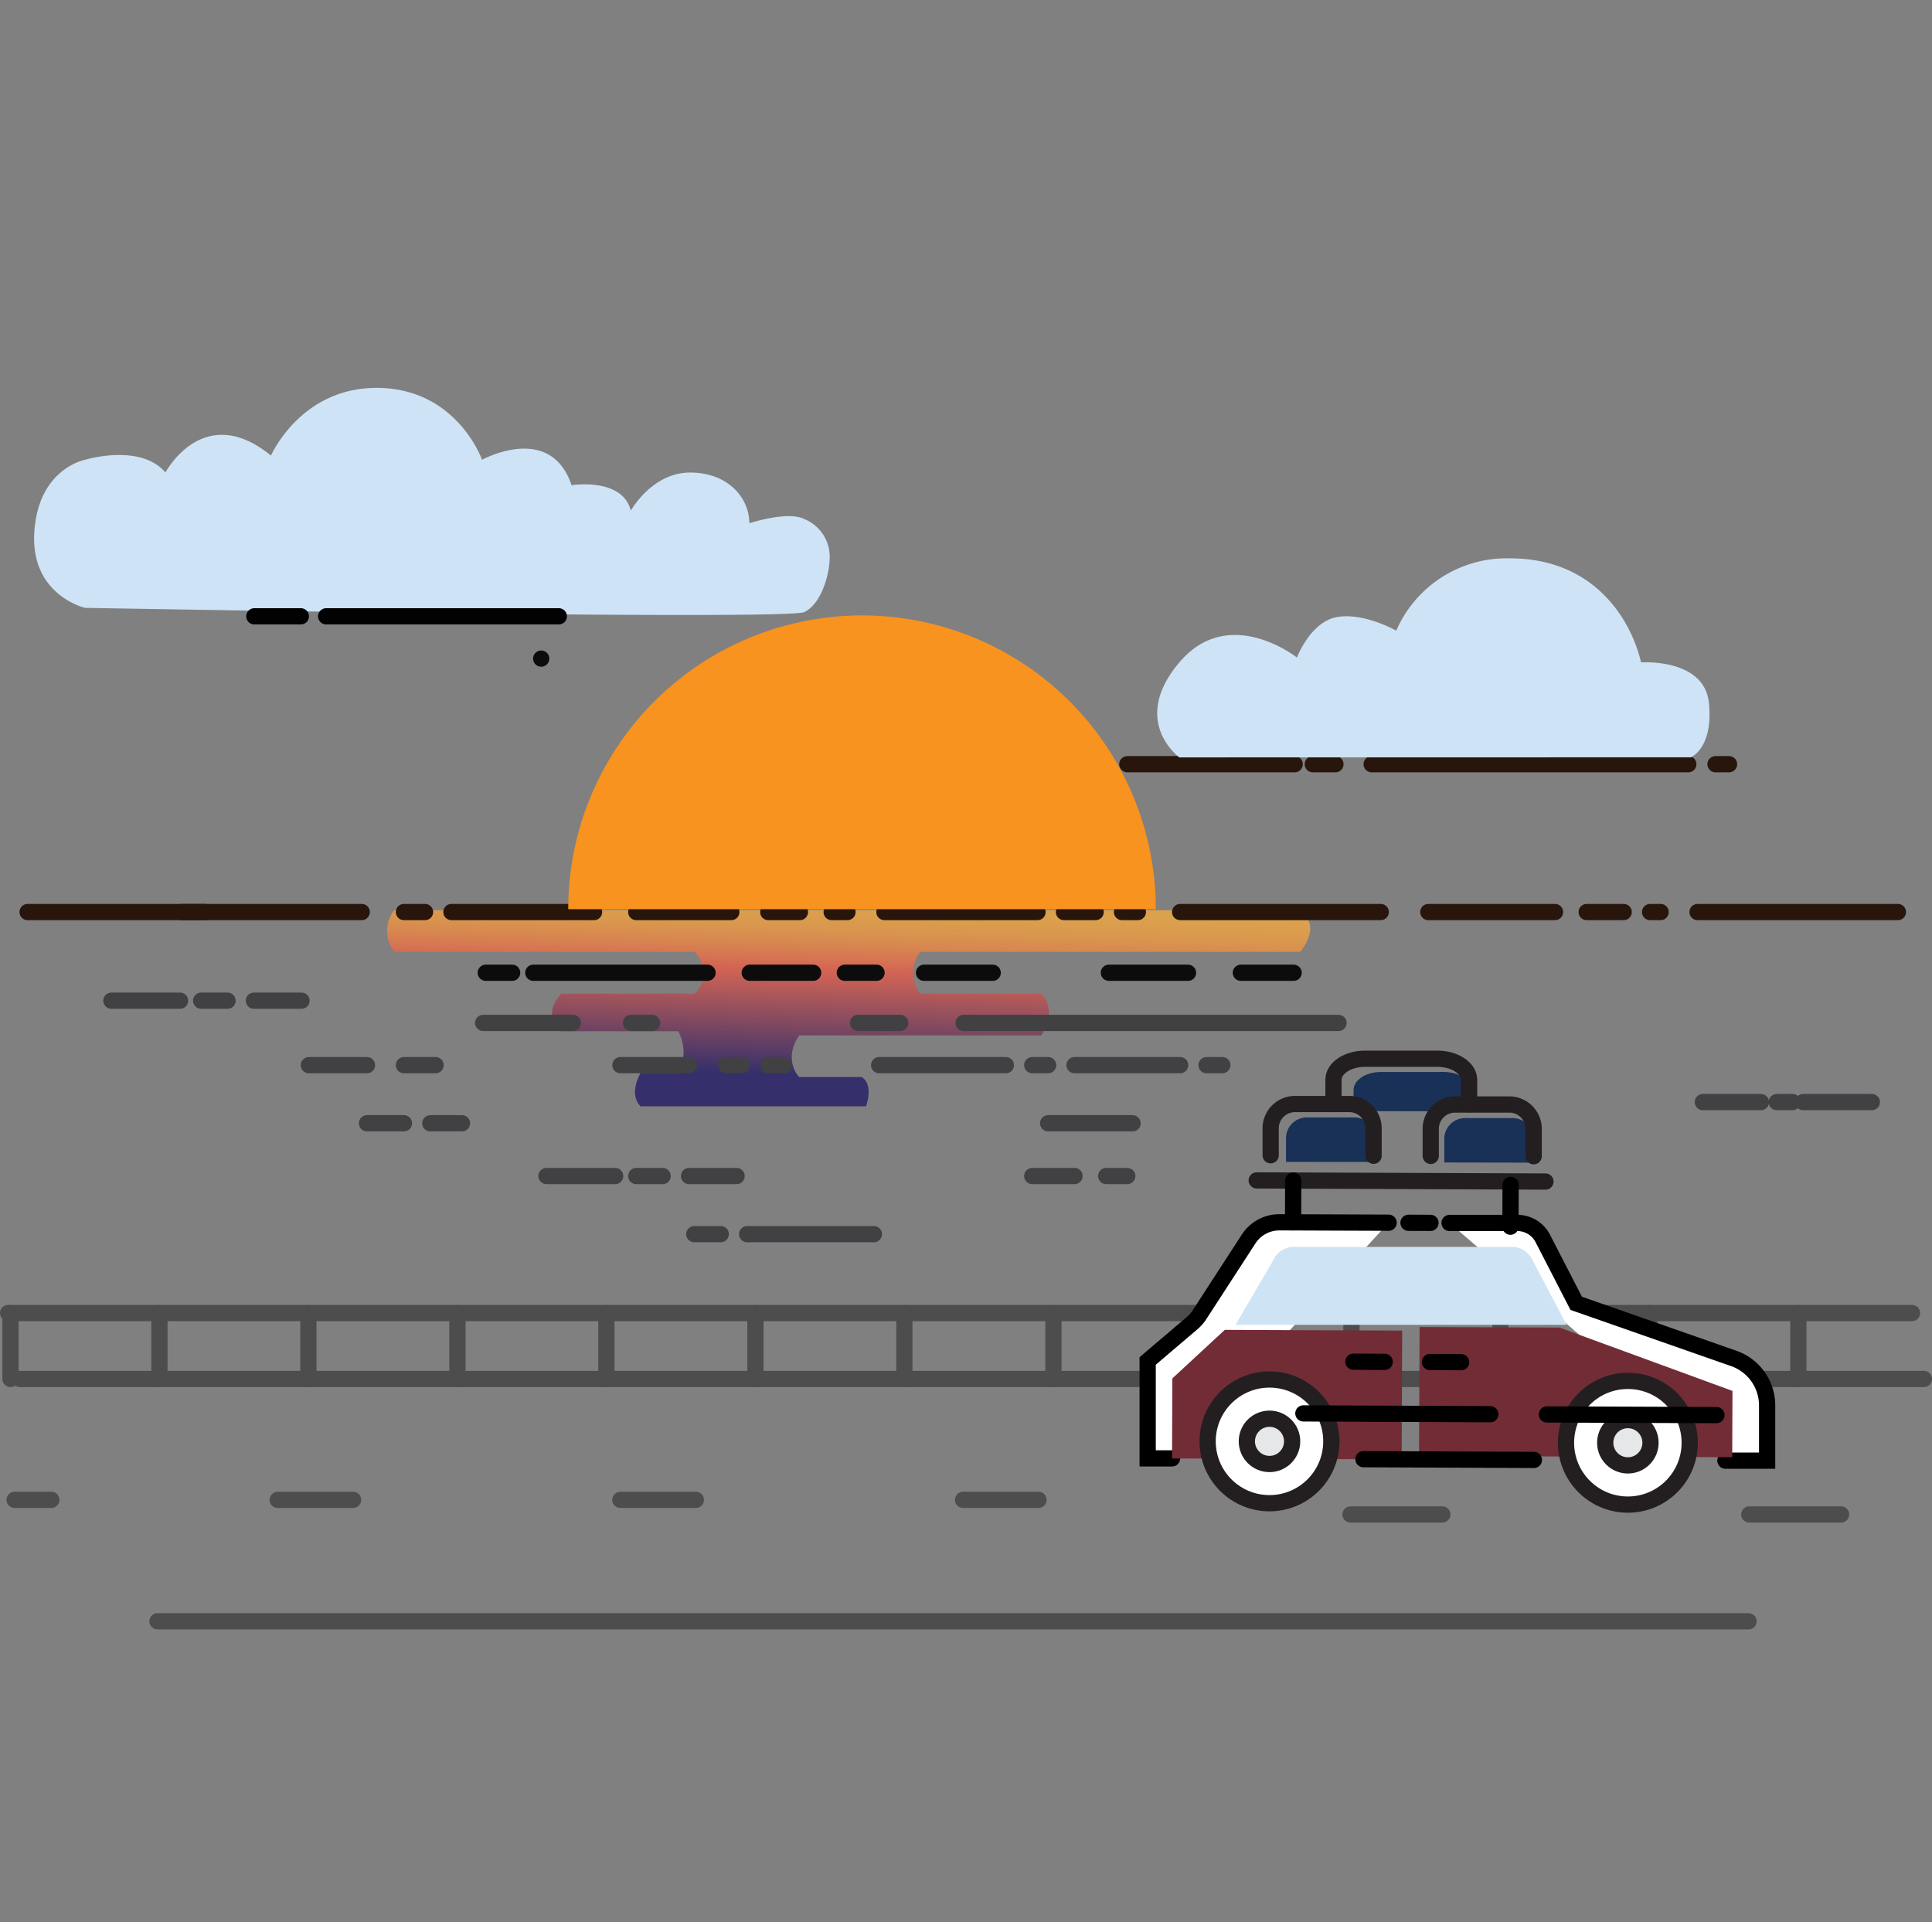 <svg xmlns="http://www.w3.org/2000/svg" xmlns:xlink="http://www.w3.org/1999/xlink" viewBox="0 0 238 236.8"><rect x="0" y="0" width="238" height="236.8" fill="#808080" stroke="none"/><defs><style>.cls-1,.cls-10,.cls-13,.cls-14,.cls-15,.cls-7,.cls-8,.cls-9{fill:none;}.cls-1{stroke:#4d4d4d;}.cls-1,.cls-10,.cls-13,.cls-14,.cls-15,.cls-2,.cls-5,.cls-6,.cls-7,.cls-8{stroke-linecap:round;stroke-miterlimit:10;stroke-width:2px;}.cls-2,.cls-5{fill:#fff;}.cls-2,.cls-7{stroke:#000;}.cls-3{fill:#193057;}.cls-4{fill:#722c36;}.cls-5,.cls-6,.cls-8{stroke:#231f20;}.cls-6{fill:#e6e7e8;}.cls-10{stroke:#28160c;}.cls-11{opacity:0.74;fill:url(#New_Gradient_Swatch);}.cls-12{fill:#cee3f6;}.cls-13{stroke:#020202;}.cls-14{stroke:#0c0c0c;}.cls-15{stroke:#414042;}.cls-16{fill:#f7931e;}.cls-17{fill:#cee4f5;}</style><linearGradient id="New_Gradient_Swatch" x1="103.84" y1="137.05" x2="104.65" y2="110.45" gradientUnits="userSpaceOnUse"><stop offset="0.17" stop-color="#1b1464"/><stop offset="0.66" stop-color="#f25b45"/><stop offset="0.7" stop-color="#f46d43"/><stop offset="0.78" stop-color="#f78a3f"/><stop offset="0.85" stop-color="#f99f3d"/><stop offset="0.93" stop-color="#fbac3b"/><stop offset="1" stop-color="#fbb03b"/></linearGradient></defs><title>Trail illustration 2</title><g id="Layer_2" data-name="Layer 2"><g id="Trail_Elements" data-name="Trail Elements"><line class="cls-1" x1="2.46" y1="169.87" x2="237" y2="169.87"/><line class="cls-1" x1="1" y1="161.75" x2="235.54" y2="161.75"/><line class="cls-1" x1="19.4" y1="199.72" x2="215.4" y2="199.72"/><line class="cls-1" x1="1.29" y1="161.75" x2="1.29" y2="169.87"/><line class="cls-1" x1="19.64" y1="161.75" x2="19.64" y2="169.87"/><line class="cls-1" x1="37.99" y1="161.75" x2="37.99" y2="169.87"/><line class="cls-1" x1="56.35" y1="161.75" x2="56.35" y2="169.87"/><line class="cls-1" x1="74.7" y1="161.75" x2="74.7" y2="169.87"/><line class="cls-1" x1="93.06" y1="161.75" x2="93.06" y2="169.87"/><line class="cls-1" x1="111.41" y1="161.75" x2="111.41" y2="169.87"/><line class="cls-1" x1="129.77" y1="161.75" x2="129.77" y2="169.87"/><line class="cls-1" x1="148.12" y1="161.75" x2="148.12" y2="169.87"/><line class="cls-1" x1="166.48" y1="161.75" x2="166.48" y2="169.87"/><line class="cls-1" x1="184.83" y1="161.75" x2="184.83" y2="169.87"/><line class="cls-1" x1="203.18" y1="161.75" x2="203.18" y2="169.87"/><line class="cls-1" x1="221.54" y1="161.75" x2="221.54" y2="169.87"/><line class="cls-1" x1="1.8" y1="184.76" x2="6.32" y2="184.76"/><line class="cls-1" x1="34.21" y1="184.76" x2="43.5" y2="184.76"/><line class="cls-1" x1="76.42" y1="184.76" x2="85.72" y2="184.76"/><line class="cls-1" x1="118.64" y1="184.76" x2="127.93" y2="184.76"/><path class="cls-2" d="M144.38,179.65h-3l0-12,5.51-4.69a4.57,4.57,0,0,0,.87-1l6.06-9.34a4.51,4.51,0,0,1,3.8-2.05l13.44.05"/><path class="cls-2" d="M178.57,150.65l8.37,0a3.52,3.52,0,0,1,3.11,1.9l4.12,8,19.41,6.79a6.14,6.14,0,0,1,4.11,5.82l0,6.77-5.14,0"/><path class="cls-3" d="M158.42,143.13V140.2a2.57,2.57,0,0,1,2.57-2.55l5.85,0a2.57,2.57,0,0,1,2.55,2.57v2.92"/><path class="cls-3" d="M177.92,143.2v-2.92a2.57,2.57,0,0,1,2.57-2.55l5.85,0a2.57,2.57,0,0,1,2.55,2.57v2.92"/><path class="cls-3" d="M166.74,136.87v-2.58c0-1.24,1.53-2.25,3.39-2.24l7.73,0c1.86,0,3.38,1,3.37,2.27v2.58"/><polygon class="cls-4" points="174.88 163.47 174.81 179.35 213.39 179.51 213.42 171.34 192.12 163.54 174.88 163.47"/><polygon class="cls-4" points="172.73 163.91 172.67 179.77 144.38 179.66 144.42 169.8 150.88 163.82 172.73 163.91"/><circle class="cls-5" cx="156.39" cy="177.56" r="7.62" transform="translate(-21.8 333.23) rotate(-89.77)"/><circle class="cls-6" cx="156.39" cy="177.56" r="2.79" transform="translate(-21.8 333.23) rotate(-89.77)"/><circle class="cls-5" cx="200.54" cy="177.74" r="7.62" transform="translate(21.99 377.55) rotate(-89.77)"/><circle class="cls-6" cx="200.54" cy="177.74" r="2.79" transform="translate(21.99 377.55) rotate(-89.77)"/><path class="cls-7" d="M178.57,150.65"/><path class="cls-7" d="M176.22,150.64"/><line class="cls-7" x1="173.51" y1="150.63" x2="176.22" y2="150.64"/><path class="cls-7" d="M173.51,150.63"/><path class="cls-7" d="M171.11,150.62"/><line class="cls-8" x1="154.81" y1="145.41" x2="190.38" y2="145.55"/><path class="cls-9" d="M159.31,145.43"/><line class="cls-7" x1="159.29" y1="150.57" x2="159.31" y2="145.43"/><line class="cls-7" x1="186.07" y1="151.11" x2="186.09" y2="145.96"/><path class="cls-8" d="M156.53,142.31v-3.37a3,3,0,0,1,3-2.94l6.74,0a3,3,0,0,1,2.94,3v3.37"/><path class="cls-8" d="M176.25,142.39V139a3,3,0,0,1,3-2.94l6.74,0a3,3,0,0,1,2.94,3v3.37"/><path class="cls-8" d="M164.27,136v-3c0-1.43,1.77-2.59,3.91-2.58l8.91,0c2.15,0,3.9,1.19,3.89,2.62v3"/><line class="cls-7" x1="167.96" y1="179.75" x2="188.96" y2="179.84"/><line class="cls-7" x1="176.15" y1="167.78" x2="180" y2="167.8"/><line class="cls-7" x1="166.72" y1="167.74" x2="170.58" y2="167.76"/><line class="cls-10" x1="138.87" y1="94.14" x2="159.49" y2="94.14"/><line class="cls-10" x1="164.51" y1="94.14" x2="161.72" y2="94.14"/><line class="cls-10" x1="168.97" y1="94.14" x2="207.98" y2="94.14"/><line class="cls-10" x1="211.33" y1="94.14" x2="213" y2="94.14"/><path class="cls-11" d="M48.57,112.12a4.18,4.18,0,0,0,0,5.14h37s2.57,2.57,0,5.14H69.14s-2.57,2.57,0,4.63h14.4a5.29,5.29,0,0,1,0,5.14H78.91s-1.54,2.57,0,4.11h27.77s1-2.57-.51-3.6H98.45s-2.06-2.06,0-5.14h29.83s2.06-3.09,0-5.14H113.37a4.18,4.18,0,0,1,0-5.14h46.8s3.09-3.6-.51-5.14Z"/><path class="cls-12" d="M10.48,74.88S3.71,73.32,4.23,65.5s6.25-8.86,6.25-8.86,6.77-2.08,9.9,1.56c0,0,4.69-8.86,13-2.08,0,0,3.63-8.34,13-8.34,9.9,0,13,8.86,13,8.86S67.8,52,70.41,59.77c0,0,6.25-1,7.3,3.13,0,0,2.61-4.69,7.3-4.69s7.3,3.13,7.3,6.25c0,0,4.69-1.56,6.77-.52a5,5,0,0,1,3.13,4.69c0,2.08-1,5.73-3.13,6.77S10.48,74.88,10.48,74.88Z"/><line class="cls-13" x1="31.33" y1="75.92" x2="37.06" y2="75.92"/><line class="cls-13" x1="40.18" y1="75.92" x2="68.84" y2="75.92"/><line class="cls-13" x1="58.87" y1="75.92" x2="62.44" y2="75.92"/><path class="cls-14" d="M66.67,81.13h0Z"/><path class="cls-12" d="M145.28,93.3s-6.13-4.46,0-11.7S159.77,81,159.77,81s1.67-4.46,5-5S172,77.69,172,77.69A14.82,14.82,0,0,1,186,68.78c10.59,0,15,7.8,16.16,12.82,0,0,7.8-.56,8.36,5s-2.23,6.69-2.23,6.69Z"/><line class="cls-10" x1="3.4" y1="112.35" x2="25.27" y2="112.35"/><line class="cls-10" x1="44.56" y1="112.35" x2="22.44" y2="112.35"/><line class="cls-10" x1="49.76" y1="112.35" x2="52.36" y2="112.35"/><line class="cls-10" x1="55.61" y1="112.35" x2="73.18" y2="112.35"/><line class="cls-10" x1="78.38" y1="112.35" x2="90.09" y2="112.35"/><line class="cls-10" x1="94.64" y1="112.35" x2="98.54" y2="112.35"/><line class="cls-10" x1="102.45" y1="112.35" x2="104.4" y2="112.35"/><line class="cls-10" x1="108.95" y1="112.35" x2="127.81" y2="112.35"/><line class="cls-10" x1="131.07" y1="112.35" x2="134.97" y2="112.35"/><line class="cls-10" x1="138.22" y1="112.35" x2="140.17" y2="112.35"/><line class="cls-10" x1="170.09" y1="112.35" x2="145.38" y2="112.35"/><line class="cls-10" x1="175.95" y1="112.35" x2="191.56" y2="112.35"/><line class="cls-10" x1="195.46" y1="112.35" x2="200.02" y2="112.35"/><line class="cls-10" x1="203.27" y1="112.35" x2="204.57" y2="112.35"/><line class="cls-10" x1="209.12" y1="112.35" x2="233.8" y2="112.35"/><line class="cls-14" x1="59.84" y1="119.83" x2="63.09" y2="119.83"/><line class="cls-14" x1="65.7" y1="119.83" x2="87.16" y2="119.83"/><line class="cls-14" x1="92.36" y1="119.83" x2="100.17" y2="119.83"/><line class="cls-14" x1="104.07" y1="119.83" x2="107.98" y2="119.83"/><line class="cls-14" x1="113.83" y1="119.83" x2="122.29" y2="119.83"/><line class="cls-14" x1="136.6" y1="119.83" x2="146.35" y2="119.83"/><line class="cls-14" x1="152.86" y1="119.83" x2="159.36" y2="119.83"/><line class="cls-15" x1="59.52" y1="126.01" x2="70.57" y2="126.01"/><line class="cls-15" x1="77.73" y1="126.01" x2="80.33" y2="126.01"/><line class="cls-15" x1="105.7" y1="126.01" x2="110.9" y2="126.01"/><line class="cls-15" x1="118.71" y1="126.01" x2="164.89" y2="126.01"/><line class="cls-15" x1="38.05" y1="131.21" x2="45.21" y2="131.21"/><line class="cls-15" x1="49.76" y1="131.21" x2="53.66" y2="131.21"/><line class="cls-15" x1="76.43" y1="131.21" x2="84.88" y2="131.21"/><line class="cls-15" x1="89.44" y1="131.21" x2="91.39" y2="131.21"/><line class="cls-15" x1="94.64" y1="131.21" x2="96.59" y2="131.21"/><line class="cls-15" x1="108.3" y1="131.21" x2="123.91" y2="131.21"/><line class="cls-15" x1="127.16" y1="131.21" x2="129.12" y2="131.21"/><line class="cls-15" x1="132.37" y1="131.21" x2="145.38" y2="131.21"/><line class="cls-15" x1="148.63" y1="131.21" x2="150.58" y2="131.21"/><line class="cls-15" x1="45.21" y1="138.37" x2="49.76" y2="138.37"/><line class="cls-15" x1="53.01" y1="138.37" x2="56.91" y2="138.37"/><line class="cls-15" x1="67.32" y1="144.87" x2="75.78" y2="144.87"/><line class="cls-15" x1="78.38" y1="144.87" x2="81.63" y2="144.87"/><line class="cls-15" x1="84.88" y1="144.87" x2="90.74" y2="144.87"/><line class="cls-15" x1="85.53" y1="152.03" x2="88.79" y2="152.03"/><line class="cls-15" x1="92.04" y1="152.03" x2="107.65" y2="152.03"/><line class="cls-15" x1="129.12" y1="138.37" x2="139.52" y2="138.37"/><line class="cls-15" x1="136.27" y1="144.87" x2="138.87" y2="144.87"/><line class="cls-15" x1="127.16" y1="144.87" x2="132.37" y2="144.87"/><line class="cls-15" x1="209.77" y1="135.76" x2="216.93" y2="135.76"/><line class="cls-15" x1="218.88" y1="135.76" x2="220.83" y2="135.76"/><line class="cls-15" x1="222.13" y1="135.76" x2="230.59" y2="135.76"/><path class="cls-16" d="M70,112a36.19,36.19,0,1,1,72.38,0"/><rect class="cls-9" x="48.75" y="111.2" width="112.83" height="44"/><line class="cls-1" x1="166.37" y1="186.56" x2="177.68" y2="186.56"/><line class="cls-1" x1="215.49" y1="186.56" x2="226.8" y2="186.56"/><rect class="cls-9" x="0.2" width="236.8" height="236.8"/><line class="cls-15" x1="13.72" y1="123.27" x2="22.18" y2="123.27"/><line class="cls-15" x1="24.78" y1="123.27" x2="28.03" y2="123.27"/><line class="cls-15" x1="31.28" y1="123.27" x2="37.14" y2="123.27"/><path class="cls-17" d="M152.2,163.2l4.62-7.9a2.83,2.83,0,0,1,2.83-1.7H186a2.83,2.83,0,0,1,2.83,1.7l4.16,7.9"/><line class="cls-7" x1="160.56" y1="174.11" x2="183.59" y2="174.21"/><line class="cls-7" x1="190.56" y1="174.24" x2="211.45" y2="174.32"/></g></g></svg>